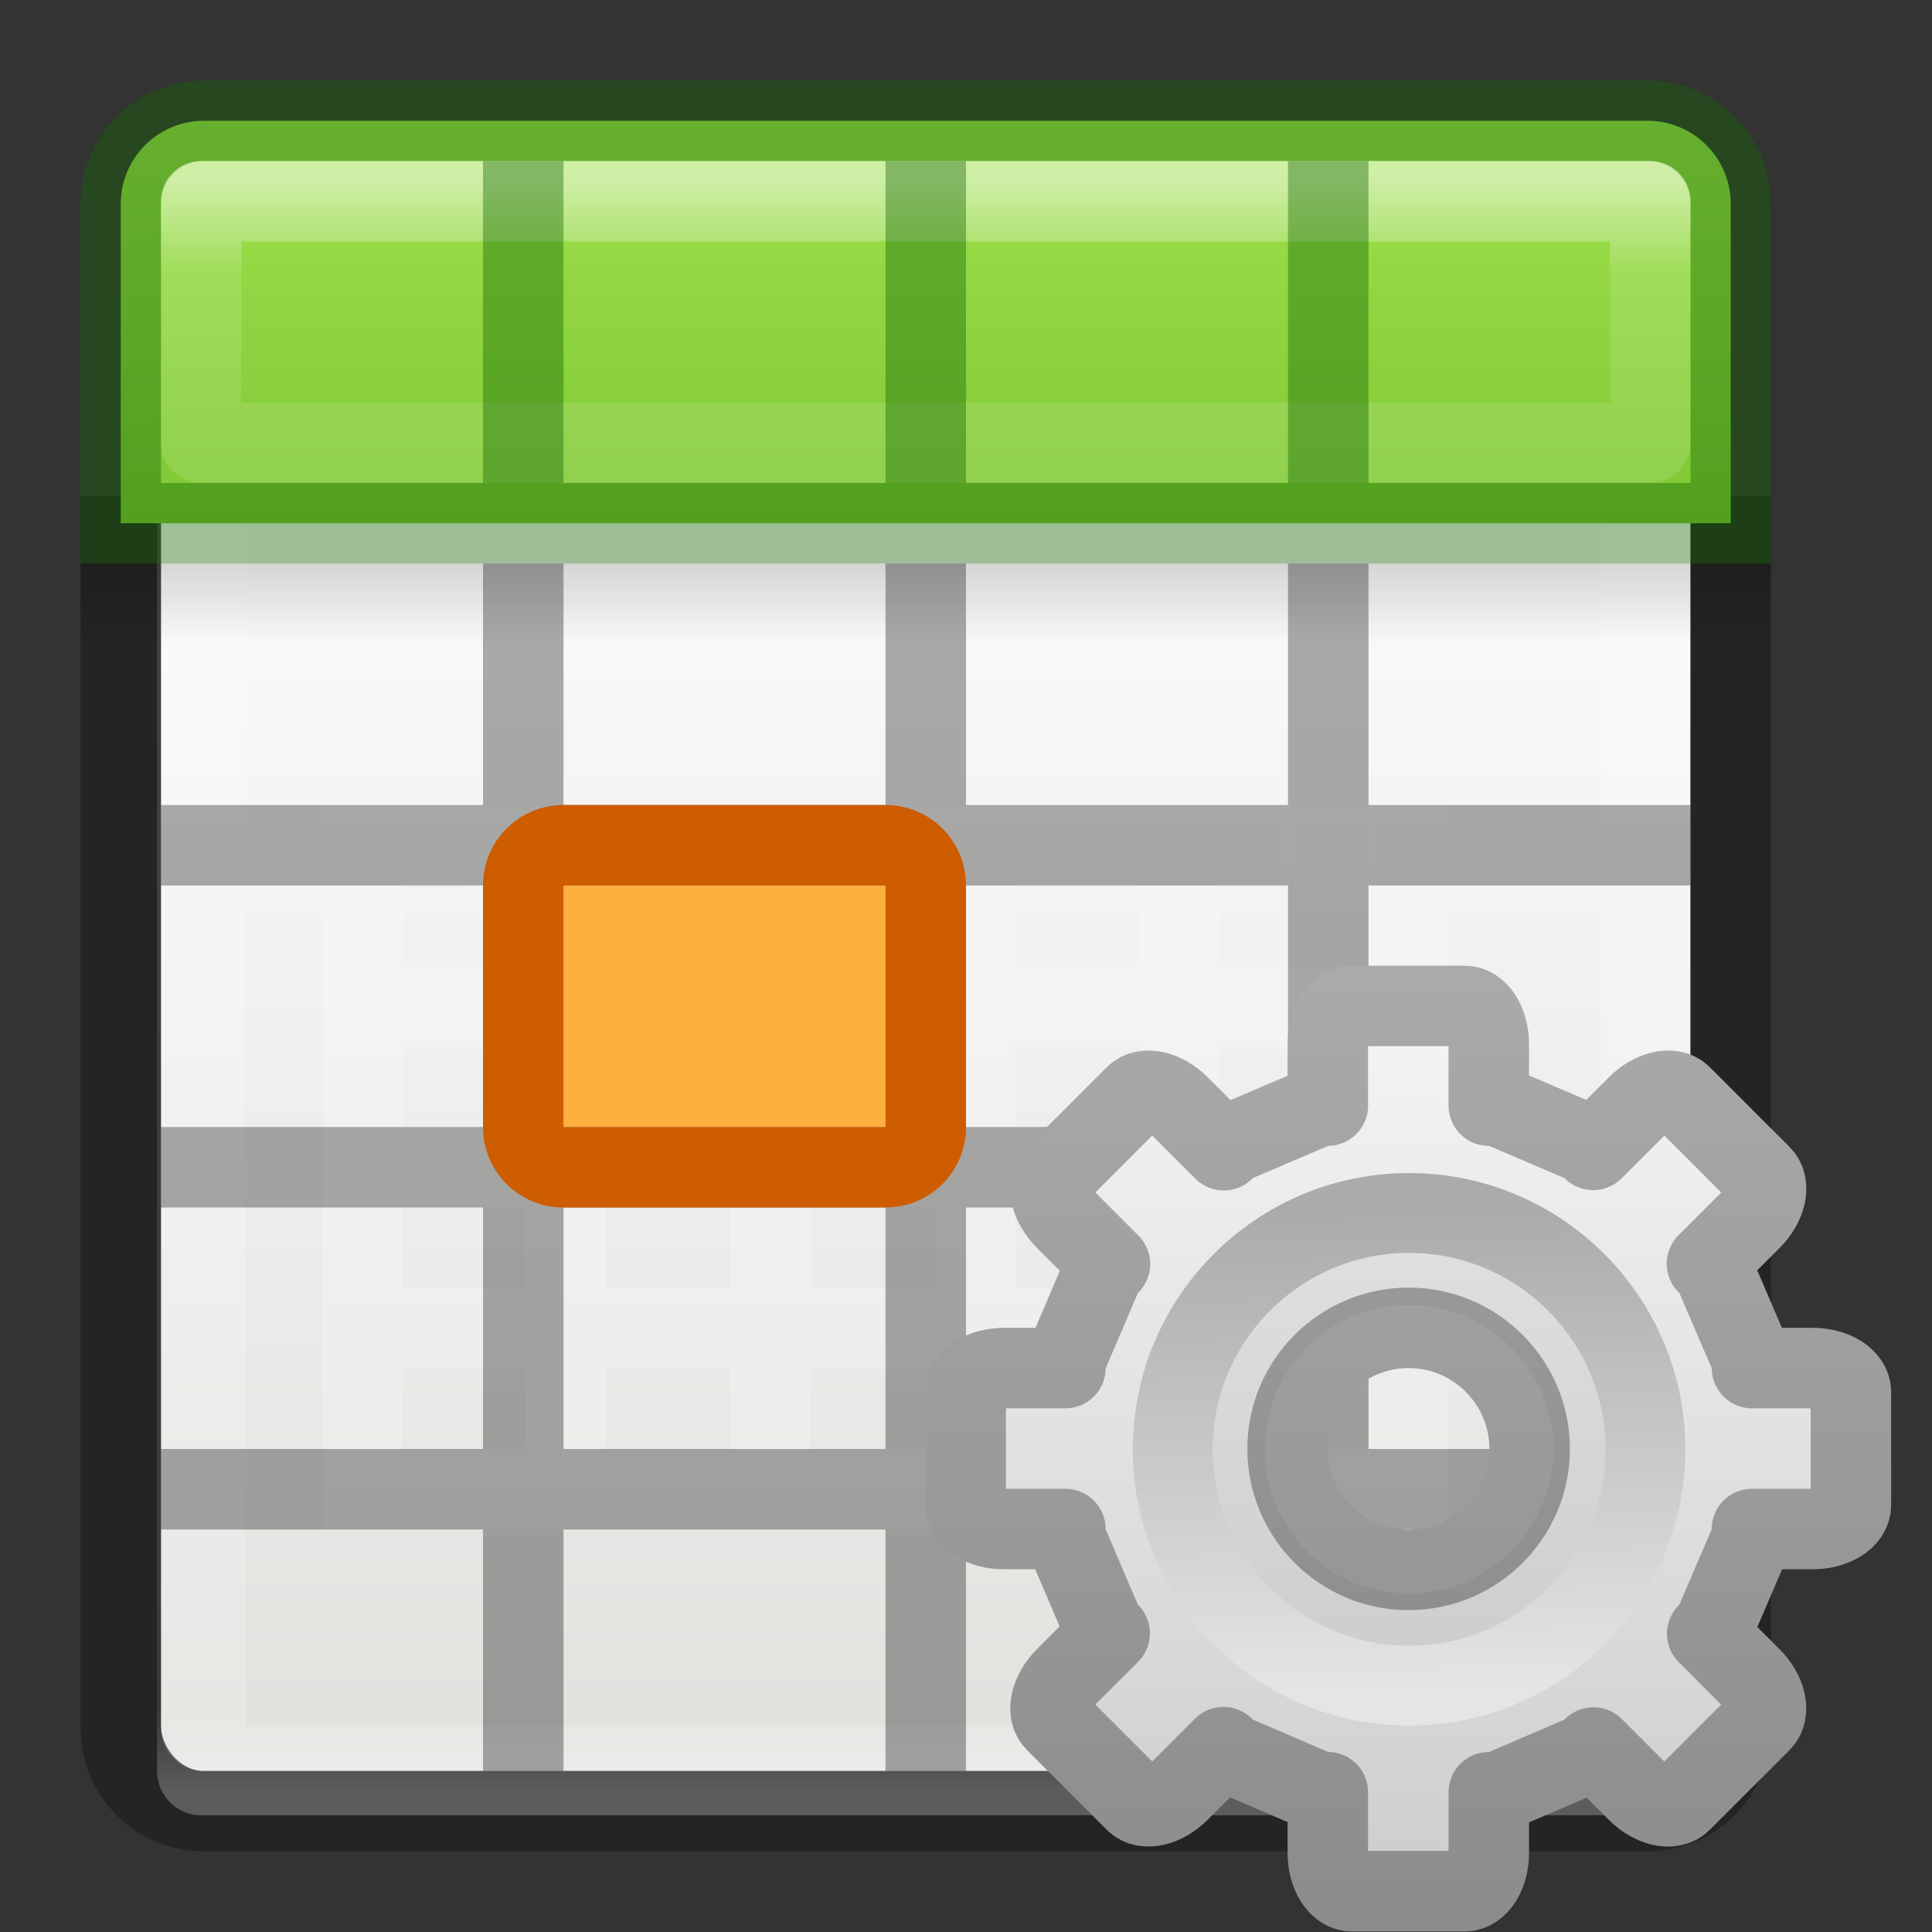 <?xml version="1.0" encoding="UTF-8" standalone="no"?>
<svg
   xmlns:dc="http://purl.org/dc/elements/1.1/"
   xmlns:cc="http://creativecommons.org/ns#"
   xmlns:rdf="http://www.w3.org/1999/02/22-rdf-syntax-ns#"
   xmlns:svg="http://www.w3.org/2000/svg"
   xmlns="http://www.w3.org/2000/svg"
   xmlns:xlink="http://www.w3.org/1999/xlink"
   xmlns:sodipodi="http://sodipodi.sourceforge.net/DTD/sodipodi-0.dtd"
   xmlns:inkscape="http://www.inkscape.org/namespaces/inkscape"
   height="24"
   width="24"
   version="1.1"
   id="svg92"
   sodipodi:docname="lc_formatcelldialog.svg"
   inkscape:version="0.92.3 (2405546, 2018-03-11)"
   inkscape:export-filename="/home/rizmut/Documents/Rizmut/Github/libreoffice-style-elementary/images_elementary/cmd/lc_formatcelldialog.png"
   inkscape:export-xdpi="96"
   inkscape:export-ydpi="96">
  <rect width="100%" height="100%" fill="#333333" stroke="none"/>
  <defs
     id="defs96">
    <linearGradient
       id="a-3"
       gradientUnits="userSpaceOnUse"
       x1="17.462"
       x2="17.462"
       y1="12.132"
       y2="23.876">
      <stop
         offset="0"
         stop-color="#f6f6f6"
         id="stop2-6" />
      <stop
         offset="1"
         stop-color="#ccc"
         id="stop4-7" />
    </linearGradient>
    <linearGradient
       id="b-5"
       gradientUnits="userSpaceOnUse"
       x1="14.526"
       x2="14.526"
       y1="12.132"
       y2="23.88">
      <stop
         offset="0"
         stop-color="#aaa"
         id="stop7" />
      <stop
         offset="1"
         stop-color="#8c8c8c"
         id="stop9" />
    </linearGradient>
    <linearGradient
       id="c-3"
       gradientUnits="userSpaceOnUse"
       x1="10.128"
       x2="9.984"
       y1="12.048"
       y2="3.952">
      <stop
         offset="0"
         stop-color="#e5e5e5"
         id="stop12-5" />
      <stop
         offset="1"
         stop-color="#ababab"
         id="stop14-6" />
    </linearGradient>
  </defs>
  <sodipodi:namedview
     pagecolor="#ffffff"
     bordercolor="#666666"
     borderopacity="1"
     objecttolerance="10"
     gridtolerance="10"
     guidetolerance="10"
     inkscape:pageopacity="0"
     inkscape:pageshadow="2"
     inkscape:window-width="1366"
     inkscape:window-height="696"
     id="namedview94"
     showgrid="true"
     inkscape:zoom="13.906433"
     inkscape:cx="10.655578"
     inkscape:cy="7.7134716"
     inkscape:window-x="0"
     inkscape:window-y="0"
     inkscape:window-maximized="1"
     inkscape:current-layer="svg92">
    <inkscape:grid
       type="xygrid"
       id="grid905"
       spacingx="0.5"
       spacingy="0.5"
       empspacing="2" />
  </sodipodi:namedview>
  <linearGradient
     id="a"
     gradientTransform="matrix(.446 0 0 .45 .802 -.025)"
     gradientUnits="userSpaceOnUse"
     x1="25.132"
     x2="25.132"
     y1="15.5"
     y2="48.396">
    <stop
       offset="0"
       stop-color="#fafafa"
       id="stop2" />
    <stop
       offset="1"
       stop-color="#e2e1de"
       id="stop4" />
  </linearGradient>
  <linearGradient
     id="b"
     gradientTransform="matrix(.485 0 0 .527 -.165 -.4)"
     gradientUnits="userSpaceOnUse"
     x1="24"
     x2="24"
     xlink:href="#c"
     y1="5"
     y2="43" />
  <linearGradient
     id="c">
    <stop
       offset="0"
       stop-color="#fff"
       id="stop8" />
    <stop
       offset=".063"
       stop-color="#fff"
       stop-opacity=".235"
       id="stop10" />
    <stop
       offset=".951"
       stop-color="#fff"
       stop-opacity=".157"
       id="stop12" />
    <stop
       offset="1"
       stop-color="#fff"
       stop-opacity=".392"
       id="stop14" />
  </linearGradient>
  <linearGradient
     id="d"
     gradientTransform="matrix(.5 0 0 .25 -1 3)"
     gradientUnits="userSpaceOnUse"
     x1="23.954"
     x2="23.954"
     y1="15.999"
     y2="19.963">
    <stop
       offset="0"
       id="stop17" />
    <stop
       offset="1"
       stop-opacity="0"
       id="stop19" />
  </linearGradient>
  <linearGradient
     id="e"
     gradientUnits="userSpaceOnUse"
     x1="8.295"
     x2="8.295"
     y1="-4.284"
     y2="16.85">
    <stop
       offset="0"
       stop-color="#cdf87e"
       id="stop22" />
    <stop
       offset=".262"
       stop-color="#a2e34f"
       id="stop24" />
    <stop
       offset=".661"
       stop-color="#68b723"
       id="stop26" />
    <stop
       offset="1"
       stop-color="#1d7e0d"
       id="stop28" />
  </linearGradient>
  <linearGradient
     id="f"
     gradientUnits="userSpaceOnUse"
     x1="11.001"
     x2="11.001"
     xlink:href="#c"
     y1="2.269"
     y2="19.728" />
  <rect
     fill="url(#a)"
     height="20"
     rx=".528"
     ry=".556"
     width="19"
     x="2"
     y="2"
     id="rect32" />
  <path
     d="m2.501 2.499h17.939v19.501h-17.939z"
     fill="none"
     stroke="url(#b)"
     stroke-linecap="round"
     stroke-linejoin="round"
     stroke-width="1.1"
     id="path34" />
  <path
     d="m1 7h21v1h-21z"
     fill="url(#d)"
     opacity=".15"
     id="path36" />
  <path
     d="m1.5 6.163v15.3c0 .574.462 1.036 1.036 1.036h17.927c.574 0 1.036-.462 1.036-1.036v-15.3"
     fill="none"
     opacity=".3"
     stroke="#000"
     id="path38" />
  <path
     d="m2.536 1.5c-.574 0-1.036.462-1.036 1.036v3.964h20v-3.964c0-.574-.462-1.036-1.036-1.036z"
     fill="url(#e)"
     id="path40" />
  <g
     fill="none"
     id="g48">
    <path
       d="m2.536 1.5c-.574 0-1.036.462-1.036 1.036l0 3.964h20l-0-3.964c0-.574-.462-1.036-1.036-1.036z"
       opacity=".4"
       stroke="#126400"
       stroke-linecap="round"
       id="path42" />
    <path
       d="m17.5 16.5h-13zm-.01-5.988-12.99-.009v7.997h13zm.01 3.988h-13m13-2h-13m2.545-1.979-.018 7.979m2.549-7.944-.003 7.944m2.535-7.972.004 7.972m2.522-8.0.013 8"
       opacity=".2"
       stroke="#fff"
       id="path44" />
    <path
       d="m2.5 2.5v3h18v-3z"
       opacity=".5"
       stroke="url(#f)"
       stroke-linecap="round"
       stroke-linejoin="round"
       id="path46" />
  </g>
  <path
     d="m6 7h1v15h-1z"
     opacity=".321"
     id="path50" />
  <path
     d="m11 7h1v15h-1z"
     opacity=".321"
     id="path52" />
  <path
     d="m16 7h1v15h-1z"
     opacity=".321"
     id="path54" />
  <path
     d="m2 10h4v1h-4z"
     opacity=".321"
     id="path56" />
  <path
     d="m7 10h4v1h-4z"
     opacity=".321"
     id="path58" />
  <path
     d="m12 10h4v1h-4z"
     opacity=".321"
     id="path60" />
  <path
     d="m17 10h4v1h-4z"
     opacity=".321"
     id="path62" />
  <path
     d="m2 14h4v1h-4z"
     opacity=".321"
     id="path64" />
  <path
     d="m7 14h4v1h-4z"
     opacity=".321"
     id="path66" />
  <path
     d="m12 14h4v1h-4z"
     opacity=".321"
     id="path68" />
  <path
     d="m17 14h4v1h-4z"
     opacity=".321"
     id="path70" />
  <path
     d="m2 18h4v1h-4z"
     opacity=".321"
     id="path72" />
  <path
     d="m7 18h4v1h-4z"
     opacity=".321"
     id="path74" />
  <path
     d="m12 18h4v1h-4z"
     opacity=".321"
     id="path76" />
  <path
     d="m17 18h4v1h-4z"
     opacity=".321"
     id="path78" />
  <g
     fill="#126400"
     id="g86">
    <path
       d="m6 2h1v4h-1z"
       opacity=".4"
       id="path80" />
    <path
       d="m11 2h1v4h-1z"
       opacity=".4"
       id="path82" />
    <path
       d="m16 2h1v4h-1z"
       opacity=".4"
       id="path84" />
  </g>
  <path
     d="m 7,11 h 4 v 3 H 7 Z"
     id="path88"
     inkscape:connector-curvature="0"
     style="fill:#fcaf3e"
     sodipodi:nodetypes="ccccc" />
  <path
     d="m 7,10 c -0.554,0 -1,0.446 -1,1 v 3 c 0,0.554 0.446,1 1,1 h 4 c 0.554,0 1,-0.446 1,-1 v -3 c 0,-0.554 -0.446,-1 -1,-1 z m 0,1 h 4 v 3 H 7 Z"
     id="path90"
     inkscape:connector-curvature="0"
     style="fill:#ce5c00"
     sodipodi:nodetypes="sssssssssccccc" />
  <g
     transform="matrix(0.734,0,0,0.734,11.632,12.132)"
     id="g113">
    <path
       style="display:block;fill:url(#a-3);stroke:url(#b-5);stroke-linejoin:round"
       inkscape:connector-curvature="0"
       d="M 16.799,12.5 C 16.634,12.5 16.5,12.711 16.5,12.975 v 0.764 h -0.098 l -1.123,0.48 -0.072,0.074 -0.553,-0.553 c -0.186,-0.186 -0.43,-0.242 -0.547,-0.125 l -0.992,0.992 c -0.117,0.117 -0.061,0.361 0.125,0.547 l 0.553,0.553 -0.074,0.072 -0.48,1.123 V 17 H 12.475 C 12.211,17 12,17.134 12,17.299 v 1.402 C 12,18.866 12.211,19 12.475,19 h 0.764 v 0.105 l 0.48,1.123 0.07,0.068 -0.549,0.549 c -0.186,0.186 -0.242,0.43 -0.125,0.547 l 0.992,0.992 c 0.117,0.117 0.361,0.061 0.547,-0.125 l 0.549,-0.549 0.076,0.078 1.123,0.482 H 16.5 v 0.754 C 16.5,23.289 16.634,23.5 16.799,23.5 h 1.402 C 18.366,23.5 18.5,23.289 18.5,23.025 v -0.754 h 0.105 l 1.123,-0.482 0.072,-0.074 0.545,0.545 c 0.186,0.186 0.43,0.242 0.547,0.125 l 0.992,-0.992 c 0.117,-0.117 0.061,-0.361 -0.125,-0.547 l -0.545,-0.545 0.074,-0.072 0.482,-1.123 V 19 h 0.754 C 22.789,19 23,18.866 23,18.701 V 17.299 C 23,17.134 22.789,17 22.525,17 h -0.754 v -0.098 l -0.482,-1.123 -0.078,-0.076 0.549,-0.549 c 0.186,-0.186 0.242,-0.43 0.125,-0.547 l -0.992,-0.992 c -0.117,-0.117 -0.361,-0.061 -0.547,0.125 l -0.549,0.549 -0.068,-0.07 -1.123,-0.48 H 18.5 V 12.975 C 18.5,12.711 18.366,12.5 18.201,12.5 Z m 0.705,4 c 0.829,0 1.504,0.674 1.504,1.504 10e-7,0.829 -0.674,1.504 -1.504,1.504 C 16.674,19.508 16,18.833 16,18.004 16,17.174 16.674,16.5 17.504,16.5 Z"
       display="block"
       transform="matrix(1.362,0,0,1.362,-15.848,-16.529)"
       id="path107" />
    <path
       style="opacity:0.05"
       inkscape:connector-curvature="0"
       d="M 8,3.465 C 5.499,3.465 3.465,5.499 3.465,8 3.465,10.501 5.499,12.535 8,12.535 10.501,12.535 12.535,10.501 12.535,8 12.535,5.499 10.501,3.465 8,3.465 Z M 8,5.558 c 1.348,0 2.442,1.094 2.442,2.442 0,1.348 -1.094,2.442 -2.442,2.442 C 6.652,10.442 5.558,9.348 5.558,8 5.558,6.652 6.652,5.558 8,5.558 Z"
       id="path109" />
    <path
       style="fill:none;stroke:url(#c-3);stroke-width:1.352"
       inkscape:connector-curvature="0"
       d="M 8,4 C 5.794,4 4,5.794 4,8 4,10.206 5.794,12 8,12 10.206,12 12,10.206 12,8 12,5.794 10.206,4 8,4 Z"
       id="path111" />
  </g>
</svg>
